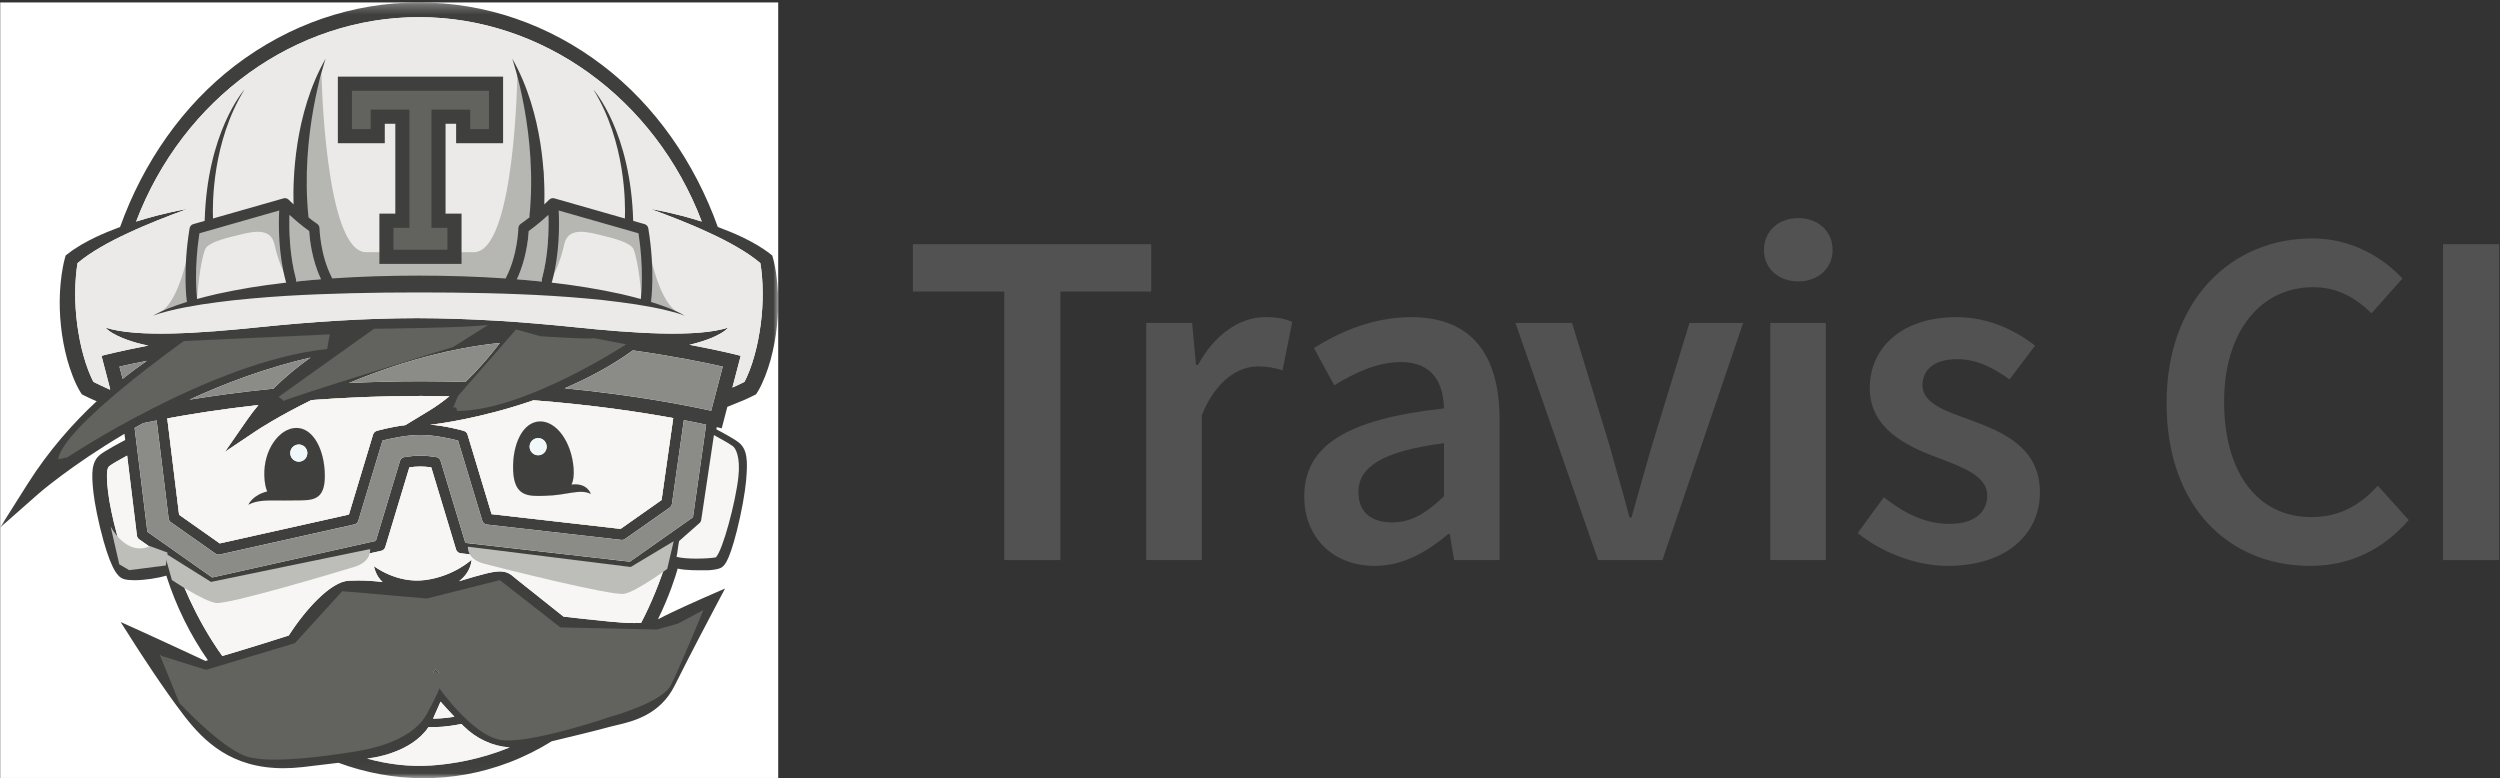 <?xml version="1.0" encoding="UTF-8" standalone="no"?>
<svg width="257px" height="80px" viewBox="0 0 257 80" version="1.1" xmlns="http://www.w3.org/2000/svg" xmlns:xlink="http://www.w3.org/1999/xlink">
    <rect x="0" y="0" width="257" height="80" fill="#333333" stroke="none"/>
    <!-- Generator: Sketch 3.6.1 (26313) - http://www.bohemiancoding.com/sketch -->
    <title>travis_logo</title>
    <desc>Created with Sketch.</desc>
    <defs>
        <path id="path-1" d="M80,79.976 L0.024,79.976 L0.024,0.252 L40.012,0.252 L80,0.252 L80,79.976 L80,79.976 L80,79.976 Z"></path>
        <path id="path-3" d="M80,79.976 L0.024,79.976 L0.024,0.252 L40.012,0.252 L80,0.252 L80,79.976 L80,79.976 L80,79.976 Z"></path>
        <path id="path-5" d="M80,79.976 L0.024,79.976 L0.024,0.252 L40.012,0.252 L80,0.252 L80,79.976 L80,79.976 L80,79.976 Z"></path>
    </defs>
    <g id="Page-1" stroke="none" stroke-width="1" fill="none" fill-rule="evenodd">
        <g id="travis_logo">
            <g id="Page-1">
                <g id="Travis-grey">
                    <g id="Group">
                        <g id="TravisCI-Full-Color" transform="translate(93.2, 22)" fill="#525252">
                            <path d="M10.04,7.97 L0.648,7.97 L0.648,3.105 L25.146,3.105 L25.146,7.97 L15.804,7.97 L15.804,35.578 L10.04,35.578 L10.04,7.97" id="Fill-45"></path>
                            <path d="M24.63,11.198 L29.351,11.198 L29.748,15.518 L29.947,15.518 C31.686,12.34 34.27,10.602 36.854,10.602 C38.096,10.602 38.891,10.751 39.637,11.099 L38.643,16.064 C37.798,15.816 37.152,15.667 36.108,15.667 C34.171,15.667 31.835,17.008 30.344,20.682 L30.344,35.578 L24.63,35.578 L24.63,11.198" id="Fill-46"></path>
                            <path d="M49.922,31.704 C51.91,31.704 53.451,30.712 55.239,29.024 L55.239,23.562 C48.631,24.406 46.444,26.144 46.444,28.576 C46.444,30.761 47.885,31.704 49.922,31.704 L49.922,31.704 L49.922,31.704 Z M55.239,19.986 C55.19,17.405 54.096,15.22 50.817,15.22 C48.382,15.22 46.096,16.312 43.959,17.603 L41.873,13.78 C44.556,12.092 47.985,10.602 51.86,10.602 C57.973,10.602 60.954,14.326 60.954,21.128 L60.954,35.578 L56.283,35.578 L55.836,32.896 L55.687,32.896 C53.5,34.734 51.016,36.173 48.134,36.173 C43.86,36.173 40.879,33.294 40.879,29.024 C40.879,23.81 45.252,21.079 55.239,19.986 L55.239,19.986 L55.239,19.986 Z" id="Fill-47"></path>
                            <path d="M62.589,11.198 L68.403,11.198 L72.279,23.86 C72.925,26.243 73.671,28.725 74.317,31.208 L74.515,31.208 C75.211,28.725 75.907,26.243 76.602,23.86 L80.478,11.198 L85.994,11.198 L77.696,35.578 L71.086,35.578 L62.589,11.198" id="Fill-48"></path>
                            <path d="M88.782,35.578 L94.496,35.578 L94.496,11.198 L88.782,11.198 L88.782,35.578 L88.782,35.578 Z M88.136,3.7 C88.136,1.764 89.626,0.423 91.664,0.423 C93.701,0.423 95.192,1.764 95.192,3.7 C95.192,5.587 93.701,6.928 91.664,6.928 C89.626,6.928 88.136,5.587 88.136,3.7 L88.136,3.7 L88.136,3.7 Z" id="Fill-49"></path>
                            <path d="M100.454,29.123 C102.641,30.811 104.728,31.854 107.212,31.854 C109.846,31.854 111.088,30.612 111.088,28.924 C111.088,26.888 108.454,25.995 105.871,25.002 C102.641,23.81 99.013,21.973 99.013,17.902 C99.013,13.631 102.442,10.602 107.908,10.602 C111.287,10.602 114.02,11.992 116.007,13.532 L113.374,17.008 C111.684,15.766 109.946,14.922 108.008,14.922 C105.573,14.922 104.429,16.064 104.429,17.603 C104.429,19.49 106.865,20.285 109.498,21.228 C112.827,22.469 116.505,24.058 116.505,28.626 C116.505,32.797 113.175,36.173 107.014,36.173 C103.684,36.173 100.156,34.734 97.771,32.797 L100.454,29.123" id="Fill-50"></path>
                            <path d="M144.531,2.509 C148.506,2.509 151.736,4.445 153.773,6.63 L150.593,10.205 C148.903,8.566 147.065,7.524 144.58,7.524 C139.264,7.524 135.437,11.992 135.437,19.292 C135.437,26.69 138.965,31.158 144.381,31.158 C147.263,31.158 149.4,29.966 151.239,27.931 L154.419,31.456 C151.785,34.485 148.406,36.173 144.282,36.173 C136.033,36.173 129.524,30.215 129.524,19.44 C129.524,8.815 136.182,2.509 144.531,2.509" id="Fill-51"></path>
                            <path d="M157.943,35.578 L163.707,35.578 L163.707,3.105 L157.943,3.105 L157.943,35.578 L157.943,35.578 Z" id="Fill-52"></path>
                        </g>
                        <g id="TravisCI-Mascot-grey">
                            <g id="Group-41">
                                <g id="mask-2" fill="#FFFFFF">
                                    <path d="M80,79.976 L0.024,79.976 L0.024,0.252 L40.012,0.252 L80,0.252 L80,79.976 L80,79.976 L80,79.976 Z" id="path-1"></path>
                                </g>
                                <g id="Fill-37-Clipped">
                                    <mask id="mask-2" fill="white">
                                        <use xlink:href="#path-1"></use>
                                    </mask>
                                    <g id="path-1"></g>
                                    <path d="M75.236,52.591 C75.236,52.591 73.554,55.974 70.836,54.803 L68.894,55.518 L69.088,56.95 L73.166,57.47 L74.266,56.82 L75.236,52.591" id="Fill-37" fill="#BDBDB9" mask="url(#mask-2)"></path>
                                </g>
                                <g id="Fill-39-Clipped">
                                    <mask id="mask-4" fill="white">
                                        <use xlink:href="#path-3"></use>
                                    </mask>
                                    <g id="path-1"></g>
                                    <path d="M35.712,77.801 C35.712,77.801 44.924,82.469 55.354,76.118 L52.004,75.888 C52.004,75.888 44.696,78.796 38.909,77.189 L35.712,77.801" id="Fill-39" fill="#BDBDB9" mask="url(#mask-4)"></path>
                                </g>
                                <g id="Fill-40-Clipped">
                                    <mask id="mask-6" fill="white">
                                        <use xlink:href="#path-5"></use>
                                    </mask>
                                    <g id="path-1"></g>
                                    <path d="M15.098,37.096 C13.932,37.323 12.981,37.526 12.278,37.687 L12.609,38.944 C13.534,38.203 14.382,37.587 15.098,37.096 L15.098,37.096 L15.098,37.096 Z M16.624,57.743 C16.537,57.465 16.454,57.181 16.376,56.898 L14.311,55.446 C14.18,55.354 14.097,55.215 14.076,55.056 L13.07,46.836 C12.324,47.237 11.463,47.73 11.233,47.924 C11.034,48.088 10.883,48.511 11.099,50.47 C11.366,52.886 12.584,57.438 13.238,58.099 C14.025,58.239 15.769,57.996 16.624,57.743 L16.624,57.743 L16.624,57.743 Z M28.964,35.955 C30.494,35.524 32.072,35.148 33.689,34.831 C31.37,34.917 29.049,35.025 26.732,35.156 C25.386,35.231 24.046,35.323 22.706,35.424 C22.035,35.476 21.368,35.53 20.703,35.603 C20.513,35.622 20.326,35.643 20.136,35.668 C18.388,36.718 11.685,40.948 7.084,46.477 C11.555,43.354 19.345,38.661 28.964,35.955 L28.964,35.955 L28.964,35.955 Z M28.1,39.955 C29.401,38.658 30.742,37.589 31.927,36.752 C27.361,37.818 23.158,39.383 19.476,41.085 C21.872,40.696 24.773,40.29 28.1,39.955 L28.1,39.955 L28.1,39.955 Z M45.626,34.671 C44.702,34.656 43.777,34.648 42.853,34.646 L42.851,34.646 C41.495,34.648 40.136,34.663 38.775,34.69 L36.268,35.884 C36.266,35.886 36.251,35.893 36.232,35.904 C35.856,36.088 32.563,37.758 29.465,40.736 C32.242,39.269 36.323,37.352 41.126,35.866 C42.565,35.423 44.072,35.014 45.626,34.671 L45.626,34.671 L45.626,34.671 Z M44.1,42.224 C44.83,41.781 45.532,41.273 46.199,40.732 C45.244,40.715 44.276,40.703 43.288,40.703 C39.233,40.703 35.446,40.87 32.012,41.129 C28.568,42.821 26.462,44.213 26.413,44.249 L23.106,46.466 L25.378,43.19 C25.752,42.646 26.15,42.13 26.56,41.639 C22.746,42.068 19.569,42.575 17.196,43.015 L18.411,52.917 L22.592,55.86 L35.866,52.894 L38.351,44.667 C38.392,44.532 38.483,44.418 38.602,44.349 C38.641,44.323 38.682,44.305 38.728,44.292 C38.804,44.271 40.132,43.891 41.662,43.703 L44.1,42.224 L44.1,42.224 L44.1,42.224 Z M45.441,73.835 C45.864,73.801 46.288,73.747 46.715,73.683 C46.162,73.105 45.673,72.567 45.288,72.132 C45.099,72.567 44.849,73.139 44.52,73.877 L44.617,73.877 C44.88,73.877 45.168,73.848 45.441,73.835 L45.441,73.835 L45.441,73.835 Z M52.401,76.834 C50.6,76.701 48.962,75.948 47.64,74.632 C47.572,74.562 47.506,74.494 47.439,74.427 C46.8,74.556 46.151,74.651 45.487,74.71 C45.208,74.72 44.942,74.745 44.65,74.745 L44.217,74.749 L44.052,74.745 C42.294,77.373 38.388,77.885 38.21,77.908 C38.049,77.927 37.916,77.95 37.734,77.983 C39.91,78.583 42.132,78.843 44.323,78.695 C46.52,78.547 49.374,78.068 52.401,76.834 L52.401,76.834 L52.401,76.834 Z M50.966,35.795 C51.117,35.606 51.258,35.423 51.384,35.256 C50.072,35.389 48.779,35.581 47.516,35.822 C43.19,36.636 39.196,37.989 35.872,39.375 C38.227,39.26 40.703,39.192 43.288,39.192 C44.851,39.192 46.371,39.219 47.85,39.263 C49.121,38.034 50.194,36.777 50.966,35.795 L50.966,35.795 L50.966,35.795 Z M62.917,35.423 C62.913,35.42 62.909,35.418 62.904,35.418 C61.596,35.32 60.287,35.231 58.974,35.156 C57.152,35.052 55.329,34.964 53.507,34.888 C53.401,35.046 53.186,35.358 52.878,35.782 C51.886,37.131 49.918,39.605 47.396,41.703 C50.966,41.06 57.16,39.468 62.517,35.711 C62.652,35.616 62.784,35.516 62.917,35.423 L62.917,35.423 L62.917,35.423 Z M68.93,56.164 L68.369,56.559 L66.857,57.625 L65.219,58.777 C65.108,58.855 64.971,58.89 64.838,58.875 L48.539,57.013 L47.353,56.877 C47.133,56.852 46.949,56.698 46.884,56.484 L44.334,48.043 C43.907,47.985 43.528,47.955 43.21,47.955 C42.886,47.955 42.509,47.984 42.083,48.043 L39.606,56.241 C39.548,56.432 39.391,56.578 39.196,56.621 L21.822,60.509 C21.781,60.517 21.74,60.521 21.7,60.521 C21.588,60.521 21.476,60.488 21.381,60.42 L20.75,59.978 L18.859,58.649 L18.859,58.644 L18.095,58.108 C18.149,58.281 18.211,58.449 18.272,58.617 L18.269,58.62 C18.416,59.059 19.88,63.292 22.856,67.436 C26.043,66.491 28.799,65.612 29.679,65.331 C31.474,62.551 34.03,59.793 35.846,59.698 C36.158,59.683 36.484,59.673 36.807,59.673 C37.695,59.673 38.544,59.737 39.331,59.831 C38.662,59.221 38.526,58.505 38.428,58.189 C38.428,58.189 40.746,60.01 43.696,59.63 C46.648,59.247 48.48,57.538 48.48,57.538 C48.48,57.538 48.472,58.785 47.186,59.75 C49.658,58.999 50.681,58.741 51.381,58.741 C52.154,58.741 52.534,59.065 52.868,59.351 C52.932,59.403 52.996,59.459 53.071,59.52 C54.972,61.024 57.258,62.849 57.927,63.385 C58.702,63.476 61.157,63.757 62.704,63.9 C63.597,63.981 64.402,64.05 65.191,64.05 C65.446,64.05 65.684,64.039 65.91,64.025 C66.933,62.063 67.853,59.839 68.633,57.33 C68.738,56.944 68.84,56.555 68.93,56.164 L68.93,56.164 L68.93,56.164 Z M68.009,51.402 L69.206,42.981 C65.83,42.363 60.894,41.616 54.847,41.15 C49.388,43.042 44.816,43.605 44.541,43.624 L44.222,43.647 C45.963,43.797 47.604,44.268 47.686,44.292 C47.867,44.347 48.008,44.486 48.064,44.667 L50.538,52.855 L63.793,54.368 L68.009,51.402 L68.009,51.402 L68.009,51.402 Z M71.237,53.175 L72.591,43.657 C71.989,43.526 71.219,43.364 70.299,43.187 L69.075,51.799 C69.052,51.951 68.969,52.09 68.845,52.178 L64.256,55.403 C64.148,55.481 64.01,55.516 63.878,55.501 L50.049,53.922 C49.827,53.896 49.643,53.742 49.578,53.53 L47.088,45.289 C46.42,45.116 44.708,44.714 43.209,44.714 C41.704,44.714 39.993,45.116 39.326,45.289 L36.835,53.53 C36.791,53.674 36.692,53.793 36.562,53.861 C36.52,53.884 36.473,53.9 36.425,53.911 L22.596,57.003 C22.552,57.012 22.515,57.017 22.474,57.017 C22.362,57.017 22.25,56.983 22.157,56.916 L17.57,53.688 C17.442,53.599 17.356,53.457 17.336,53.299 L16.1,43.22 C15.586,43.32 15.122,43.416 14.708,43.503 C14.414,43.666 14.124,43.828 13.838,43.99 L15.151,54.671 L21.817,59.364 L38.636,55.604 L41.119,47.383 C41.181,47.177 41.353,47.025 41.562,46.991 C42.192,46.89 42.742,46.838 43.208,46.838 C43.67,46.838 44.223,46.89 44.85,46.991 C45.062,47.025 45.233,47.177 45.294,47.383 L47.84,55.808 L64.753,57.741 L71.237,53.175 L71.237,53.175 L71.237,53.175 Z M73.109,42.226 L74.3,37.687 C72.573,37.294 69.392,36.636 65.06,36.019 C62.848,37.618 60.427,38.896 58.048,39.915 C65.328,40.627 70.676,41.686 73.109,42.226 L73.109,42.226 L73.109,42.226 Z M75.174,49.32 C75.356,47.289 75.197,46.852 74.992,46.685 C74.786,46.513 74.093,46.118 73.418,45.749 L72.306,53.574 C72.285,53.726 72.2,53.864 72.074,53.953 L70.483,55.071 C70.357,55.711 70.312,56.013 70.156,56.64 C71.066,56.852 72.556,57.017 73.266,56.879 C73.911,56.176 74.952,51.809 75.174,49.32 L75.174,49.32 L75.174,49.32 Z M79.972,30.011 C80.03,31.183 79.999,32.356 79.868,33.522 C79.746,34.685 79.527,35.838 79.221,36.981 C79.061,37.55 78.877,38.111 78.659,38.669 C78.549,38.948 78.432,39.225 78.303,39.502 C78.239,39.639 78.171,39.774 78.094,39.914 L77.98,40.119 C77.939,40.194 77.906,40.25 77.841,40.35 L77.724,40.534 L77.539,40.629 C77.342,40.731 77.181,40.808 77.002,40.892 L76.483,41.127 C76.135,41.276 75.785,41.418 75.435,41.555 C75.191,41.651 74.975,41.739 74.77,41.826 L74.193,44.032 C74.178,44.028 74.004,43.984 73.68,43.905 L73.648,44.136 C74.286,44.471 75.539,45.15 75.966,45.504 C76.825,46.217 76.885,47.348 76.695,49.46 C76.597,50.544 76.239,52.654 75.742,54.593 C74.885,57.928 74.429,58.32 73.841,58.472 C73.543,58.549 73.084,58.626 72.638,58.626 C71.732,58.626 70.497,58.651 69.666,58.449 C69.453,59.208 68.844,61.188 67.639,63.66 C67.7,63.631 67.759,63.606 67.813,63.577 C69.3,62.792 72.158,61.541 72.278,61.487 L74.535,60.501 L73.379,62.686 C73.352,62.733 70.874,67.419 69.356,70.478 C67.848,73.508 65.022,74.168 63.33,74.559 C63.075,74.619 62.833,74.676 62.636,74.73 C61.422,75.073 58.964,75.662 56.797,76.186 C56.771,76.193 56.745,76.199 56.718,76.203 C55.384,77.032 53.928,77.77 52.336,78.378 C46.509,80.597 40.367,80.472 34.798,78.415 C33.894,78.532 32.705,78.675 31.121,78.856 C30.433,78.933 29.764,78.973 29.127,78.973 C23.822,78.973 21.01,76.265 18.957,73.614 C16.76,70.775 14.072,66.56 13.958,66.384 L12.4,63.941 L15.034,65.131 C16.295,65.702 20.044,67.446 21.116,67.945 C21.203,67.921 21.288,67.895 21.373,67.871 C19.59,65.315 18.128,62.401 17.095,59.173 C16.217,59.44 14.864,59.646 13.812,59.646 C13.428,59.646 13.084,59.617 12.819,59.554 C12.23,59.419 11.56,58.849 10.646,55.616 C10.116,53.74 9.721,51.691 9.605,50.637 C9.377,48.578 9.419,47.475 10.27,46.763 C10.783,46.332 12.514,45.419 12.873,45.232 L12.796,44.597 C7.296,47.845 4,50.715 3.933,50.774 L0,54.243 L2.802,49.802 C5.02,46.282 7.581,43.437 9.938,41.245 C9.84,41.206 9.75,41.167 9.654,41.127 L9.134,40.892 C8.956,40.808 8.795,40.732 8.598,40.63 L8.414,40.534 L8.296,40.351 C8.23,40.25 8.201,40.195 8.157,40.12 L8.041,39.914 C7.969,39.774 7.898,39.639 7.834,39.502 C7.703,39.225 7.586,38.948 7.478,38.669 C7.26,38.112 7.076,37.55 6.916,36.982 C6.608,35.839 6.39,34.686 6.268,33.522 C6.14,32.357 6.107,31.183 6.165,30.012 C6.196,29.427 6.252,28.842 6.332,28.261 C6.374,27.97 6.418,27.678 6.476,27.389 C6.536,27.094 6.594,26.819 6.683,26.496 L6.745,26.269 L6.906,26.142 C7.824,25.417 8.814,24.87 9.82,24.386 C10.648,23.994 11.493,23.649 12.344,23.334 C14.722,16.704 18.809,10.824 24.181,6.726 C29.735,2.491 36.266,0.252 43.068,0.252 C49.871,0.252 56.402,2.491 61.956,6.727 C67.328,10.825 71.415,16.704 73.791,23.333 C74.644,23.649 75.487,23.992 76.317,24.386 C77.323,24.871 78.313,25.418 79.23,26.142 L79.392,26.27 L79.454,26.496 C79.545,26.819 79.603,27.094 79.661,27.389 C79.72,27.679 79.765,27.97 79.804,28.262 C79.885,28.842 79.943,29.426 79.972,30.011 L79.972,30.011 L79.972,30.011 Z M16.2,22.648 C15.193,23.056 14.193,23.476 13.216,23.938 C12.236,24.388 11.273,24.871 10.354,25.409 C9.505,25.901 8.691,26.44 7.972,27.048 C7.941,27.231 7.912,27.431 7.888,27.62 C7.856,27.888 7.825,28.157 7.804,28.428 C7.757,28.969 7.738,29.514 7.732,30.059 C7.722,31.15 7.796,32.241 7.933,33.321 C8.082,34.403 8.279,35.479 8.571,36.517 C8.716,37.038 8.878,37.552 9.068,38.047 C9.161,38.297 9.265,38.54 9.373,38.777 C9.426,38.896 9.482,39.013 9.538,39.125 L9.607,39.256 C9.687,39.298 9.77,39.339 9.849,39.376 L10.331,39.607 C10.6,39.732 10.971,39.909 11.278,40.047 C11.296,40.032 11.313,40.015 11.327,40.001 L10.435,36.579 C10.623,36.527 12.322,36.086 15.248,35.526 C15.012,35.483 14.771,35.431 14.538,35.374 C13.873,35.208 13.214,35.004 12.578,34.746 C12.264,34.611 11.951,34.465 11.655,34.296 C11.358,34.125 11.066,33.932 10.841,33.674 C14.055,34.729 20.696,34.25 26.6,33.639 C32,33.079 37.411,32.717 42.851,32.704 C48.291,32.716 53.706,33.078 59.103,33.639 C65.011,34.25 71.653,34.729 74.866,33.674 C74.64,33.932 74.348,34.125 74.052,34.296 C73.756,34.465 73.443,34.61 73.128,34.746 C72.49,35.004 71.834,35.208 71.167,35.374 C71.07,35.397 70.97,35.42 70.871,35.441 C74.079,36.038 75.946,36.525 76.145,36.579 L75.29,39.838 C75.462,39.761 75.636,39.687 75.805,39.608 L76.288,39.377 C76.366,39.339 76.45,39.298 76.53,39.256 L76.597,39.125 C76.654,39.013 76.71,38.896 76.764,38.778 C76.872,38.54 76.976,38.297 77.071,38.047 C77.26,37.552 77.423,37.038 77.566,36.518 C77.858,35.479 78.057,34.403 78.204,33.321 C78.342,32.241 78.415,31.15 78.404,30.06 C78.4,29.515 78.38,28.969 78.334,28.428 C78.311,28.158 78.282,27.889 78.249,27.621 C78.226,27.431 78.195,27.231 78.164,27.048 C77.445,26.44 76.631,25.902 75.782,25.41 C74.862,24.871 73.9,24.388 72.918,23.938 C71.943,23.477 70.941,23.056 69.934,22.648 C69.431,22.444 68.924,22.244 68.414,22.055 C67.907,21.858 67.393,21.671 66.88,21.483 C67.958,21.662 69.028,21.909 70.085,22.182 C70.775,22.361 71.463,22.563 72.142,22.777 C67.298,10.051 55.714,1.764 43.068,1.764 C30.419,1.764 18.837,10.051 13.994,22.777 C14.675,22.563 15.36,22.361 16.048,22.182 C17.108,21.91 18.177,21.662 19.256,21.483 C18.74,21.67 18.229,21.857 17.719,22.055 C17.212,22.244 16.705,22.444 16.2,22.648 L16.2,22.648 L16.2,22.648 Z M45.05,69.2 L45.688,69.964 C45.702,69.982 47.119,71.676 48.85,73.402 C50.002,74.549 51.393,75.129 52.988,75.129 C53.532,75.129 54.104,75.059 54.682,74.919 C55.218,74.788 55.8,74.648 56.396,74.505 C58.55,73.988 60.989,73.4 62.172,73.067 C62.406,73 62.667,72.94 62.942,72.877 C64.516,72.512 66.673,72.008 67.816,69.706 C68.676,67.978 69.835,65.736 70.695,64.093 C69.95,64.439 69.169,64.813 68.614,65.106 C67.759,65.558 66.639,65.776 65.191,65.776 C64.33,65.776 63.484,65.704 62.549,65.62 C60.679,65.447 57.514,65.073 57.482,65.069 L57.24,65.042 L57.048,64.888 C57.02,64.867 54.247,62.646 52.006,60.875 C51.915,60.8 51.832,60.731 51.758,60.669 C51.522,60.467 51.522,60.467 51.381,60.467 C50.662,60.467 48.573,61.118 43.996,62.544 L43.715,62.634 L43.439,62.529 C43.408,62.519 40.405,61.399 36.807,61.399 C36.512,61.399 36.219,61.407 35.933,61.422 C35.572,61.44 33.55,62.406 30.963,66.519 L30.795,66.784 L30.499,66.879 C30.456,66.894 26.004,68.338 21.282,69.695 L20.976,69.783 L20.686,69.647 C20.655,69.635 18.807,68.773 17.049,67.961 C18.008,69.385 19.234,71.161 20.313,72.553 C22.197,74.992 24.572,77.246 29.126,77.246 C29.698,77.246 30.304,77.211 30.928,77.14 C35.56,76.613 36.753,76.401 37.395,76.289 C37.612,76.252 37.784,76.22 38.004,76.193 C38.039,76.189 41.832,75.696 42.896,73.296 C43.994,70.83 44.216,70.243 44.224,70.22 L44.611,69.182 L44.506,69.083 C44.583,69 44.659,68.913 44.738,68.829 C44.738,68.831 44.738,68.831 44.74,68.831 L44.748,68.838 C44.87,68.925 44.992,69.019 45.114,69.113 L45.05,69.2 L45.05,69.2 L45.05,69.2 Z" id="Fill-40" fill="#3F3F3D" mask="url(#mask-6)"></path>
                                </g>
                            </g>
                            <g id="Group-2" transform="translate(5, 1)">
                                <path d="M73.333,27.427 C73.311,27.157 73.282,26.887 73.249,26.619 C73.226,26.429 73.196,26.231 73.163,26.047 C72.446,25.44 71.63,24.901 70.782,24.41 C69.862,23.87 68.9,23.387 67.918,22.938 C66.943,22.475 65.942,22.057 64.934,21.648 C64.431,21.443 63.924,21.244 63.415,21.055 C62.907,20.856 62.395,20.67 61.881,20.482 C62.96,20.662 64.027,20.908 65.087,21.182 C65.776,21.361 66.462,21.562 67.143,21.776 C62.298,9.05 50.715,0.763 38.068,0.763 C25.419,0.763 13.837,9.05 8.994,21.776 C9.675,21.562 10.36,21.361 11.048,21.182 C12.11,20.908 13.178,20.662 14.256,20.482 C13.74,20.67 13.229,20.856 12.72,21.055 C12.213,21.244 11.705,21.443 11.2,21.648 C10.193,22.057 9.194,22.475 8.216,22.938 C7.236,23.387 6.274,23.87 5.354,24.41 C4.506,24.9 3.691,25.44 2.971,26.047 C2.941,26.231 2.911,26.429 2.887,26.619 C2.855,26.887 2.825,27.157 2.803,27.427 C2.756,27.969 2.737,28.514 2.732,29.059 C2.722,30.15 2.795,31.241 2.932,32.32 C3.08,33.402 3.278,34.477 3.57,35.516 C3.714,36.037 3.878,36.55 4.066,37.047 C4.161,37.295 4.264,37.539 4.372,37.777 C4.426,37.895 4.482,38.012 4.537,38.124 L4.606,38.256 C4.686,38.297 4.769,38.338 4.849,38.377 L5.33,38.608 C5.599,38.731 5.97,38.908 6.278,39.046 C6.295,39.031 6.312,39.016 6.327,39 L5.433,35.578 C5.622,35.526 7.32,35.086 10.246,34.526 C10.01,34.481 9.771,34.429 9.537,34.373 C8.871,34.206 8.213,34.003 7.577,33.744 C7.261,33.61 6.95,33.464 6.654,33.296 C6.357,33.125 6.065,32.931 5.839,32.674 C9.053,33.728 15.695,33.25 21.598,32.637 C26.998,32.078 32.41,31.715 37.85,31.704 C43.291,31.715 48.705,32.078 54.102,32.637 C60.009,33.25 66.65,33.728 69.864,32.674 C69.639,32.931 69.347,33.125 69.05,33.296 C68.754,33.464 68.443,33.61 68.127,33.744 C67.49,34.003 66.834,34.206 66.168,34.373 C66.069,34.397 65.97,34.418 65.87,34.44 C69.078,35.038 70.946,35.524 71.146,35.578 L70.29,38.838 C70.462,38.76 70.636,38.685 70.806,38.607 L71.287,38.376 C71.367,38.337 71.448,38.296 71.53,38.255 L71.596,38.124 C71.655,38.011 71.711,37.894 71.764,37.776 C71.872,37.539 71.975,37.294 72.07,37.046 C72.259,36.549 72.422,36.036 72.566,35.515 C72.858,34.476 73.056,33.401 73.204,32.319 C73.342,31.24 73.414,30.149 73.404,29.059 C73.4,28.514 73.38,27.969 73.333,27.427" id="Fill-1" fill="#EBEAE8"></path>
                                <path d="M41.715,72.684 C41.289,72.748 40.864,72.802 40.44,72.834 C40.168,72.848 39.879,72.875 39.617,72.875 L39.52,72.877 C39.849,72.139 40.098,71.567 40.288,71.133 C40.673,71.567 41.163,72.105 41.715,72.684" id="Fill-2" fill="#F7F6F5"></path>
                                <path d="M42.64,73.631 C43.962,74.947 45.6,75.7 47.402,75.834 C44.374,77.07 41.521,77.546 39.323,77.695 C37.132,77.843 34.91,77.583 32.734,76.983 C32.916,76.95 33.05,76.927 33.211,76.907 C33.39,76.885 37.293,76.374 39.053,73.744 L39.218,73.748 L39.65,73.744 C39.942,73.744 40.208,73.72 40.488,73.709 C41.152,73.651 41.801,73.556 42.439,73.427 C42.506,73.495 42.572,73.562 42.64,73.631" id="Fill-3" fill="#F7F6F5"></path>
                                <path d="M46.386,34.255 C46.259,34.422 46.117,34.605 45.966,34.795 C45.193,35.778 44.121,37.035 42.849,38.264 C41.37,38.218 39.851,38.192 38.287,38.192 C35.703,38.192 33.225,38.261 30.872,38.376 C34.197,36.99 38.191,35.635 42.516,34.822 C43.779,34.581 45.072,34.389 46.386,34.255" id="Fill-4" fill="#8B8C88"></path>
                                <path d="M26.928,35.751 C25.742,36.589 24.402,37.658 23.102,38.956 C19.774,39.291 16.871,39.696 14.475,40.085 C18.158,38.384 22.36,36.818 26.928,35.751" id="Fill-5" fill="#8B8C88"></path>
                                <path d="M67.592,42.657 L66.238,52.176 L59.754,56.741 L42.84,54.808 L40.294,46.382 C40.234,46.177 40.062,46.026 39.851,45.991 C39.224,45.89 38.67,45.838 38.208,45.838 C37.744,45.838 37.192,45.89 36.562,45.991 C36.353,46.026 36.182,46.177 36.12,46.382 L33.636,54.603 L16.817,58.364 L10.152,53.672 L8.839,42.99 C9.125,42.828 9.416,42.666 9.71,42.504 C10.122,42.415 10.586,42.32 11.1,42.221 L12.337,52.301 C12.356,52.458 12.443,52.598 12.572,52.689 L17.156,55.918 C17.251,55.983 17.363,56.017 17.474,56.017 C17.515,56.017 17.554,56.013 17.597,56.004 L31.425,52.912 C31.472,52.901 31.52,52.884 31.562,52.862 C31.691,52.793 31.792,52.674 31.835,52.529 L34.325,44.289 C34.993,44.116 36.704,43.714 38.208,43.714 C39.707,43.714 41.42,44.116 42.088,44.289 L44.578,52.529 C44.642,52.743 44.828,52.896 45.048,52.922 L58.876,54.501 C59.01,54.516 59.147,54.481 59.257,54.403 L63.845,51.177 C63.969,51.089 64.053,50.95 64.074,50.797 L65.299,42.186 C66.219,42.364 66.988,42.526 67.592,42.657" id="Fill-6" fill="#8B8C88"></path>
                                <path d="M69.3,36.687 L68.11,41.226 C65.676,40.686 60.328,39.628 53.048,38.915 C55.427,37.896 57.848,36.618 60.061,35.02 C64.392,35.635 67.573,36.294 69.3,36.687" id="Fill-7" fill="#8B8C88"></path>
                                <path d="M41.199,39.731 C40.533,40.274 39.831,40.781 39.1,41.224 L36.661,42.703 C35.131,42.89 33.804,43.271 33.728,43.293 C33.684,43.305 33.641,43.324 33.602,43.349 C33.483,43.418 33.393,43.532 33.35,43.668 L30.866,51.893 L17.592,54.86 L13.412,51.917 L12.195,42.014 C14.57,41.576 17.745,41.068 21.559,40.639 C21.15,41.131 20.754,41.647 20.377,42.189 L18.106,45.465 L21.413,43.249 C21.462,43.215 23.568,41.823 27.012,40.129 C30.445,39.87 34.233,39.704 38.287,39.704 C39.276,39.703 40.245,39.714 41.199,39.731 L41.199,39.731 L41.199,39.731 Z M20.536,50.887 C21.479,50.374 22.545,50.45 24.212,50.453 C24.391,50.457 24.576,50.455 24.768,50.451 C24.932,50.449 25.097,50.446 25.272,50.442 C26.99,50.425 28.419,50.589 28.394,47.877 C28.368,45.165 27.169,42.973 25.452,42.99 C23.734,43.005 22.071,45.227 22.174,47.937 C22.202,48.643 22.305,49.153 22.47,49.52 C20.972,49.897 20.56,50.828 20.536,50.887 L20.536,50.887 L20.536,50.887 Z" id="Fill-8" fill="#E0C69C"></path>
                                <path d="M64.206,41.982 L63.009,50.401 L58.794,53.368 L45.537,51.854 L43.064,43.668 C43.008,43.486 42.866,43.347 42.686,43.292 C42.604,43.268 40.963,42.798 39.222,42.646 L39.54,42.625 C39.815,42.605 44.388,42.042 49.847,40.15 C55.893,40.616 60.83,41.364 64.206,41.982 L64.206,41.982 L64.206,41.982 Z M55.734,49.775 C55.717,49.71 55.356,48.62 53.757,48.811 C53.942,48.408 54.024,47.864 53.966,47.119 C53.754,44.413 52.188,42.262 50.472,42.322 C48.755,42.383 47.655,44.626 47.75,47.338 C47.844,50.048 49.286,50.03 51.002,49.969 C53.31,49.926 54.578,49.213 55.734,49.775 L55.734,49.775 L55.734,49.775 Z" id="Fill-9" fill="#E0C69C"></path>
                                <path d="M41.199,39.731 C40.533,40.274 39.831,40.781 39.1,41.224 L36.661,42.703 C35.131,42.89 33.804,43.271 33.728,43.293 C33.684,43.305 33.641,43.324 33.602,43.349 C33.483,43.418 33.393,43.532 33.35,43.668 L30.866,51.893 L17.592,54.86 L13.412,51.917 L12.195,42.014 C14.57,41.576 17.745,41.068 21.559,40.639 C21.15,41.131 20.754,41.647 20.377,42.189 L18.106,45.465 L21.413,43.249 C21.462,43.215 23.568,41.823 27.012,40.129 C30.445,39.87 34.233,39.704 38.287,39.704 C39.276,39.703 40.245,39.714 41.199,39.731 L41.199,39.731 L41.199,39.731 Z M20.536,50.887 C21.479,50.374 22.545,50.45 24.212,50.453 C24.391,50.457 24.576,50.455 24.768,50.451 C24.932,50.449 25.097,50.446 25.272,50.442 C26.99,50.425 28.419,50.589 28.394,47.877 C28.368,45.165 27.169,42.973 25.452,42.99 C23.734,43.005 22.071,45.227 22.174,47.937 C22.202,48.643 22.305,49.153 22.47,49.52 C20.972,49.897 20.56,50.828 20.536,50.887 L20.536,50.887 L20.536,50.887 Z" id="Fill-10" fill="#F7F6F5"></path>
                                <path d="M64.206,41.982 L63.009,50.401 L58.794,53.368 L45.537,51.854 L43.064,43.668 C43.008,43.486 42.866,43.347 42.686,43.292 C42.604,43.268 40.963,42.798 39.222,42.646 L39.54,42.625 C39.815,42.605 44.388,42.042 49.847,40.15 C55.893,40.616 60.83,41.364 64.206,41.982 L64.206,41.982 L64.206,41.982 Z M55.734,49.775 C55.717,49.71 55.356,48.62 53.757,48.811 C53.942,48.408 54.024,47.864 53.966,47.119 C53.754,44.413 52.188,42.262 50.472,42.322 C48.755,42.383 47.655,44.626 47.75,47.338 C47.844,50.048 49.286,50.03 51.002,49.969 C53.31,49.926 54.578,49.213 55.734,49.775 L55.734,49.775 L55.734,49.775 Z" id="Fill-11" fill="#F7F6F5"></path>
                                <path d="M11.374,55.898 C11.454,56.182 11.538,56.464 11.624,56.743 C10.768,56.995 9.026,57.237 8.238,57.099 C7.585,56.438 6.366,51.886 6.1,49.47 C5.883,47.511 6.035,47.088 6.233,46.923 C6.463,46.729 7.324,46.237 8.07,45.835 L9.078,54.056 C9.097,54.214 9.181,54.354 9.312,54.444 L11.374,55.898" id="Fill-12" fill="#F7F6F5"></path>
                                <path d="M43.539,56.013 L43.478,56.538 C43.478,56.538 41.646,58.246 38.696,58.628 C35.746,59.01 33.428,57.188 33.428,57.188 C33.524,57.505 33.662,58.22 34.33,58.831 C33.544,58.736 32.695,58.673 31.805,58.673 C31.483,58.673 31.158,58.682 30.844,58.697 C29.029,58.793 26.475,61.552 24.679,64.331 C23.798,64.611 21.043,65.49 17.855,66.436 C14.879,62.292 13.416,58.058 13.267,57.619 L13.269,57.617 C13.209,57.449 13.149,57.28 13.093,57.107 L13.858,57.645 L13.858,57.647 L15.748,58.977 L16.38,59.42 C16.475,59.487 16.586,59.522 16.698,59.522 C16.739,59.522 16.78,59.517 16.82,59.509 L34.194,55.622 C34.389,55.579 34.546,55.432 34.604,55.24 L37.082,47.043 C37.509,46.985 37.885,46.955 38.207,46.955 C38.528,46.955 38.906,46.985 39.333,47.043 L41.883,55.484 C41.948,55.698 42.132,55.853 42.351,55.877 L43.539,56.013" id="Fill-13" fill="#F7F6F5"></path>
                                <path d="M63.37,55.56 L63.931,55.164 C63.838,55.556 63.738,55.944 63.632,56.329 C62.853,58.84 61.932,61.062 60.91,63.025 C60.684,63.04 60.446,63.049 60.19,63.049 C59.402,63.049 58.596,62.982 57.704,62.9 C56.157,62.757 53.702,62.475 52.926,62.384 C52.258,61.849 49.972,60.023 48.07,58.519 C47.995,58.458 47.931,58.402 47.868,58.35 C47.533,58.065 47.152,57.742 46.381,57.742 C45.681,57.742 44.658,57.998 42.186,58.75 C43.47,57.785 43.479,56.539 43.479,56.539 L43.539,56.014 L59.838,57.875 C59.971,57.89 60.109,57.856 60.22,57.778 L61.858,56.625 L63.37,55.56" id="Fill-14" fill="#F7F6F5"></path>
                                <path d="M51.375,21.096 C51.424,22.553 51.388,25.194 50.713,27.667 C50.686,27.762 50.69,27.859 50.713,27.95 C49.854,27.859 48.994,27.782 48.134,27.712 C49.099,25.681 49.31,23.517 49.355,22.755 C50.096,22.225 50.834,21.591 51.375,21.096" id="Fill-15" fill="#B6B6B2"></path>
                                <path d="M26.782,22.754 C26.827,23.517 27.038,25.676 28.001,27.706 C27.141,27.775 26.282,27.855 25.424,27.946 C25.448,27.857 25.45,27.762 25.424,27.667 C24.75,25.199 24.716,22.555 24.763,21.096 C25.304,21.591 26.039,22.225 26.782,22.754" id="Fill-16" fill="#B6B6B2"></path>
                                <path d="M50.339,45.804 C50.822,45.793 51.209,45.391 51.2,44.905 C51.192,44.417 50.792,44.028 50.306,44.04 C49.821,44.048 49.436,44.45 49.446,44.938 C49.454,45.423 49.854,45.812 50.339,45.804 L50.339,45.804 L50.339,45.804 Z M55.734,49.775 C54.578,49.213 53.31,49.926 51.003,49.969 C49.286,50.03 47.844,50.049 47.75,47.339 C47.655,44.627 48.755,42.384 50.472,42.323 C52.189,42.262 53.755,44.413 53.966,47.119 C54.024,47.864 53.942,48.408 53.758,48.811 C55.356,48.62 55.717,49.71 55.734,49.775 L55.734,49.775 L55.734,49.775 Z" id="Fill-17" fill="#3F3F3D"></path>
                                <path d="M50.304,44.035 C50.789,44.026 51.189,44.413 51.198,44.9 C51.207,45.388 50.821,45.79 50.337,45.798 C49.852,45.807 49.452,45.42 49.443,44.933 C49.434,44.446 49.82,44.044 50.304,44.035" id="Fill-18" fill="#F0F8F9"></path>
                                <path d="M25.74,46.458 C26.224,46.445 26.606,46.038 26.593,45.553 C26.58,45.065 26.177,44.68 25.693,44.694 C25.207,44.706 24.824,45.112 24.838,45.598 C24.85,46.087 25.254,46.471 25.74,46.458 L25.74,46.458 L25.74,46.458 Z M28.394,47.876 C28.419,50.589 26.99,50.425 25.271,50.442 C25.097,50.446 24.932,50.448 24.768,50.45 C24.575,50.455 24.39,50.457 24.212,50.452 C22.545,50.45 21.479,50.374 20.536,50.886 C20.559,50.828 20.972,49.897 22.47,49.519 C22.304,49.152 22.201,48.643 22.173,47.937 C22.07,45.227 23.733,43.004 25.452,42.99 C27.169,42.973 28.368,45.165 28.394,47.876 L28.394,47.876 L28.394,47.876 Z" id="Fill-19" fill="#3F3F3D"></path>
                                <path d="M25.696,44.696 C26.18,44.684 26.584,45.068 26.596,45.556 C26.608,46.043 26.226,46.448 25.741,46.461 C25.256,46.473 24.853,46.088 24.84,45.601 C24.828,45.114 25.211,44.709 25.696,44.696" id="Fill-20" fill="#F0F8F9"></path>
                                <path d="M15.276,29.465 C15.276,29.465 15.543,25.971 16.088,24.632 C16.369,23.942 18.087,23.502 19.399,23.188 C20.71,22.875 22.802,22.247 23.208,24.098 C23.614,25.95 24.27,27.299 24.707,27.896 L24.145,20.27 L15.12,22.466 L14.527,29.214 L14.808,29.748 L15.276,29.465" id="Fill-21" fill="#B6B6B2"></path>
                                <path d="M60.942,29.465 C60.942,29.465 60.676,25.971 60.13,24.632 C59.849,23.942 58.132,23.502 56.82,23.188 C55.508,22.875 53.416,22.247 53.01,24.098 C52.605,25.95 51.948,27.299 51.511,27.896 L52.074,20.27 L61.098,22.466 L61.692,29.214 L61.41,29.748 L60.942,29.465" id="Fill-22" fill="#B6B6B2"></path>
                                <path d="M48.186,6.64 C48.186,6.64 47.947,24.928 43.696,24.928 L38.596,24.928 L37.746,24.928 L32.646,24.928 C28.395,24.928 28.052,6.648 28.052,6.648 L25.964,12.854 L25.998,21.37 L27.481,22.555 L28.155,26.212 L29.098,28.345 L47.29,28.379 L48.132,26.855 L48.84,24.282 L48.942,22.657 L50.951,16.891 L48.186,6.64" id="Fill-23" fill="#B6B6B2"></path>
                                <path d="M61.572,23.692 C61.572,23.692 62.446,30 64.761,31.138 C67.076,32.275 64.761,31.138 64.761,31.138 L61.52,30.155 L61.572,23.692" id="Fill-24" fill="#B6B6B2"></path>
                                <path d="M14.563,23.692 C14.563,23.692 13.688,30 11.373,31.138 C9.058,32.275 11.373,31.138 11.373,31.138 L14.615,30.155 L14.563,23.692" id="Fill-25" fill="#B6B6B2"></path>
                                <path d="M24.427,28.053 C24.412,28.023 24.399,27.989 24.388,27.954 C23.598,25.065 23.632,22.035 23.703,20.638 L15.498,22.983 C14.946,26.594 15.203,29.247 15.259,29.735 C15.94,29.55 16.623,29.379 17.311,29.219 C18.446,28.967 19.588,28.755 20.734,28.561 C21.881,28.368 23.032,28.222 24.184,28.081 C24.266,28.071 24.346,28.065 24.427,28.053 L24.427,28.053 L24.427,28.053 Z M28,27.706 C27.037,25.676 26.827,23.516 26.782,22.754 C26.039,22.225 25.304,21.591 24.762,21.096 C24.715,22.556 24.75,25.199 25.424,27.667 C25.45,27.762 25.447,27.857 25.424,27.946 C26.282,27.855 27.141,27.775 28,27.706 L28,27.706 L28,27.706 Z M50.712,27.667 C51.388,25.194 51.424,22.553 51.374,21.096 C50.833,21.59 50.096,22.225 49.355,22.754 C49.309,23.516 49.099,25.68 48.134,27.712 C48.994,27.781 49.853,27.859 50.712,27.949 C50.689,27.859 50.685,27.762 50.712,27.667 L50.712,27.667 L50.712,27.667 Z M60.876,29.737 C60.932,29.252 61.192,26.598 60.64,22.983 L52.432,20.638 C52.505,22.035 52.538,25.065 51.749,27.954 C51.738,27.989 51.726,28.024 51.708,28.058 C51.79,28.067 51.872,28.073 51.951,28.084 C54.258,28.35 56.555,28.721 58.826,29.222 C59.511,29.382 60.197,29.552 60.876,29.737 L60.876,29.737 L60.876,29.737 Z M62.195,30.126 C63.297,30.489 64.405,30.873 65.409,31.463 C64.872,31.249 64.318,31.096 63.759,30.958 C63.202,30.815 62.642,30.694 62.078,30.586 C60.95,30.373 59.818,30.192 58.679,30.053 C57.543,29.904 56.404,29.779 55.261,29.681 C54.118,29.585 52.977,29.487 51.832,29.42 C47.253,29.137 42.662,29.066 38.068,29.062 C33.474,29.064 28.883,29.15 24.304,29.422 C23.159,29.489 22.018,29.587 20.875,29.684 C19.732,29.781 18.591,29.904 17.457,30.055 C16.318,30.194 15.186,30.375 14.058,30.588 C13.495,30.694 12.934,30.817 12.375,30.958 C11.819,31.096 11.262,31.249 10.725,31.463 C11.728,30.874 12.837,30.487 13.941,30.124 C14.034,30.094 14.128,30.068 14.222,30.038 C14.216,30.014 14.21,29.993 14.205,29.967 C14.186,29.839 13.778,26.807 14.489,22.471 C14.523,22.264 14.671,22.095 14.874,22.039 L16.04,21.705 C16.294,12.61 20.021,8.332 20.138,8.2 C16.807,13.586 16.838,19.973 16.895,21.461 L24.146,19.39 C24.153,19.388 24.157,19.388 24.163,19.386 C24.194,19.379 24.224,19.375 24.254,19.373 C24.262,19.373 24.273,19.37 24.284,19.37 C24.32,19.368 24.362,19.373 24.402,19.381 C24.408,19.381 24.415,19.386 24.424,19.388 C24.454,19.394 24.482,19.404 24.513,19.418 C24.526,19.424 24.535,19.431 24.548,19.437 C24.571,19.451 24.595,19.466 24.618,19.482 C24.625,19.487 24.632,19.489 24.638,19.496 C24.642,19.5 24.646,19.505 24.651,19.509 C24.657,19.515 24.666,19.519 24.672,19.526 C24.677,19.533 24.87,19.724 25.177,20.012 C25.104,17.611 25.218,10.723 28.482,5.013 C28.413,5.213 25.824,12.824 26.716,21.353 C27.006,21.586 27.31,21.815 27.608,22.016 C27.751,22.115 27.84,22.279 27.842,22.454 C27.844,22.482 27.906,25.201 29.101,27.514 C29.118,27.548 29.13,27.585 29.142,27.622 C32.113,27.418 35.093,27.336 38.066,27.334 C41.041,27.336 44.018,27.423 46.989,27.628 C47,27.589 47.013,27.551 47.033,27.514 C48.227,25.201 48.29,22.482 48.29,22.454 C48.294,22.279 48.382,22.115 48.526,22.016 C48.822,21.815 49.123,21.586 49.416,21.353 C50.309,12.824 47.72,5.213 47.651,5.013 C50.912,10.722 51.029,17.611 50.956,20.012 C51.261,19.725 51.454,19.533 51.46,19.526 C51.467,19.52 51.476,19.515 51.482,19.509 C51.486,19.505 51.489,19.5 51.495,19.496 C51.501,19.489 51.508,19.487 51.514,19.482 C51.538,19.466 51.562,19.451 51.585,19.435 C51.596,19.431 51.607,19.424 51.618,19.418 C51.65,19.404 51.68,19.394 51.712,19.386 C51.718,19.386 51.725,19.381 51.732,19.381 C51.77,19.373 51.812,19.368 51.85,19.37 C51.861,19.37 51.87,19.373 51.878,19.373 C51.908,19.375 51.94,19.379 51.97,19.386 C51.975,19.388 51.982,19.388 51.987,19.39 L59.239,21.461 C59.297,19.973 59.327,13.585 55.997,8.2 C56.113,8.332 59.841,12.61 60.092,21.705 L61.261,22.039 C61.46,22.095 61.611,22.264 61.646,22.471 C62.356,26.807 61.946,29.839 61.929,29.967 C61.925,29.993 61.918,30.017 61.912,30.04 C62.008,30.068 62.1,30.096 62.195,30.126 L62.195,30.126 L62.195,30.126 Z" id="Fill-26" fill="#3F3F3D"></path>
                                <path d="M46.718,6.878 L46.718,13.722 L41.89,13.722 L41.89,11.723 L40.803,11.723 L40.803,20.961 L42.446,20.961 L42.446,26.128 L34.002,26.128 L34.002,20.961 L35.639,20.961 L35.639,11.723 L34.555,11.723 L34.555,13.722 L29.731,13.722 L29.731,6.878 L46.718,6.878" id="Fill-27" fill="#3F3F3D"></path>
                                <path d="M13.911,34.055 C13.911,34.055 1.464,42.86 0.977,46.214 L1.911,46.022 C1.911,46.022 16.817,36.092 28.632,34.881 L28.9,33.374 L13.911,34.055" id="Fill-28" fill="#62625F"></path>
                                <path d="M33.45,32.797 L23.646,39.786 L24.176,40.213 C24.576,39.889 41.592,34.666 41.592,34.666 L45.179,32.405 C42.772,32.707 33.45,32.797 33.45,32.797" id="Fill-29" fill="#62625F"></path>
                                <path d="M41.972,41.25 C48.934,41.25 59.37,34.397 59.37,34.397 L55.996,33.752 C55.829,33.919 50.556,33.566 50.556,33.566 L48.053,32.867 L42.072,39.716 L41.586,40.904 C42.016,40.729 41.972,41.25 41.972,41.25" id="Fill-30" fill="#62625F"></path>
                                <path d="M39.569,68.142 L39.506,68.084 C39.581,68 39.658,67.913 39.738,67.829 C39.738,67.831 39.738,67.831 39.74,67.831 L39.747,67.838 C39.869,67.926 39.992,68.019 40.114,68.112 L40.05,68.2 L40.089,68.248 L39.708,67.958 C39.708,67.958 39.658,68.026 39.569,68.142 L39.569,68.142 L39.569,68.142 Z M12.581,67.207 C12.533,67.185 12.485,67.162 12.437,67.14 C12.094,66.843 11.814,66.6 11.632,66.442 L12.581,67.207 L12.581,67.207 L12.581,67.207 Z M64.69,63.104 L62.539,63.713 L52.602,63.497 L46.386,58.639 L38.872,60.528 L30.182,59.772 L25.315,65.117 L16.184,67.858 L11.625,66.437 C11.48,66.311 11.395,66.239 11.395,66.239 L13.442,71.275 C13.442,71.275 18.077,76.269 20.666,76.856 C23.255,77.444 27.932,76.814 31.44,76.268 C34.948,75.723 37.746,74.464 38.873,72.408 C40,70.351 40.168,69.763 40.168,69.763 C40.168,69.763 43.509,74.506 46.39,75.052 C49.271,75.597 57.832,72.659 57.832,72.659 C57.832,72.659 63.052,71.232 63.97,69.428 C64.889,67.623 67.312,61.706 67.312,61.706 L64.69,63.104 L64.69,63.104 L64.69,63.104 Z" id="Fill-31" fill="#62625F"></path>
                                <path d="M7.278,36.687 C7.981,36.526 8.932,36.322 10.098,36.096 C9.382,36.587 8.534,37.203 7.609,37.944 L7.278,36.687" id="Fill-32" fill="#8B8C88"></path>
                                <path d="M33.044,55.445 C33.044,55.445 33.241,56.717 31.469,57.262 C29.698,57.806 18.476,61.168 17.196,60.986 C15.916,60.804 12.668,58.624 12.668,58.624 L11.881,55.808 L16.687,58.82 L33.044,55.445" id="Fill-33" fill="#BDBDB9"></path>
                                <path d="M43.097,55.199 C43.097,55.199 42.955,56.478 44.749,56.945 C46.543,57.412 57.899,60.28 59.169,60.042 C60.44,59.805 63.59,57.485 63.59,57.485 L64.256,54.637 L59.838,57.286 L43.097,55.199" id="Fill-34" fill="#BDBDB9"></path>
                                <path d="M6.365,53.104 C6.365,53.104 7.92,56.229 10.431,55.147 L12.225,55.808 L12.046,57.131 L8.278,57.611 L7.262,57.011 L6.365,53.104" id="Fill-35" fill="#BDBDB9"></path>
                                <path d="M64.814,54.616 C64.728,54.922 64.638,55.935 64.544,56.237 C65.47,56.51 67.737,56.448 68.59,56.298 C69.298,55.583 70.616,50.657 70.904,48.042 C71.139,45.922 70.593,45.081 70.379,44.903 C70.13,44.693 69.198,44.16 68.391,43.725 L67.091,52.412 C67.07,52.583 66.98,52.734 66.838,52.832 L64.814,54.616" id="Fill-36" fill="#F7F6F5"></path>
                            </g>
                            <path d="M50.266,13.268 L50.266,9.333 L36.176,9.333 L36.176,13.268 L38.103,13.268 L38.103,11.269 L42.088,11.269 L42.088,23.419 L40.448,23.419 L40.448,25.673 L45.994,25.673 L45.994,23.419 L44.354,23.419 L44.354,11.269 L48.34,11.269 L48.34,13.268 L50.266,13.268" id="Fill-42" fill="#62625F"></path>
                        </g>
                    </g>
                </g>
            </g>
        </g>
    </g>
</svg>